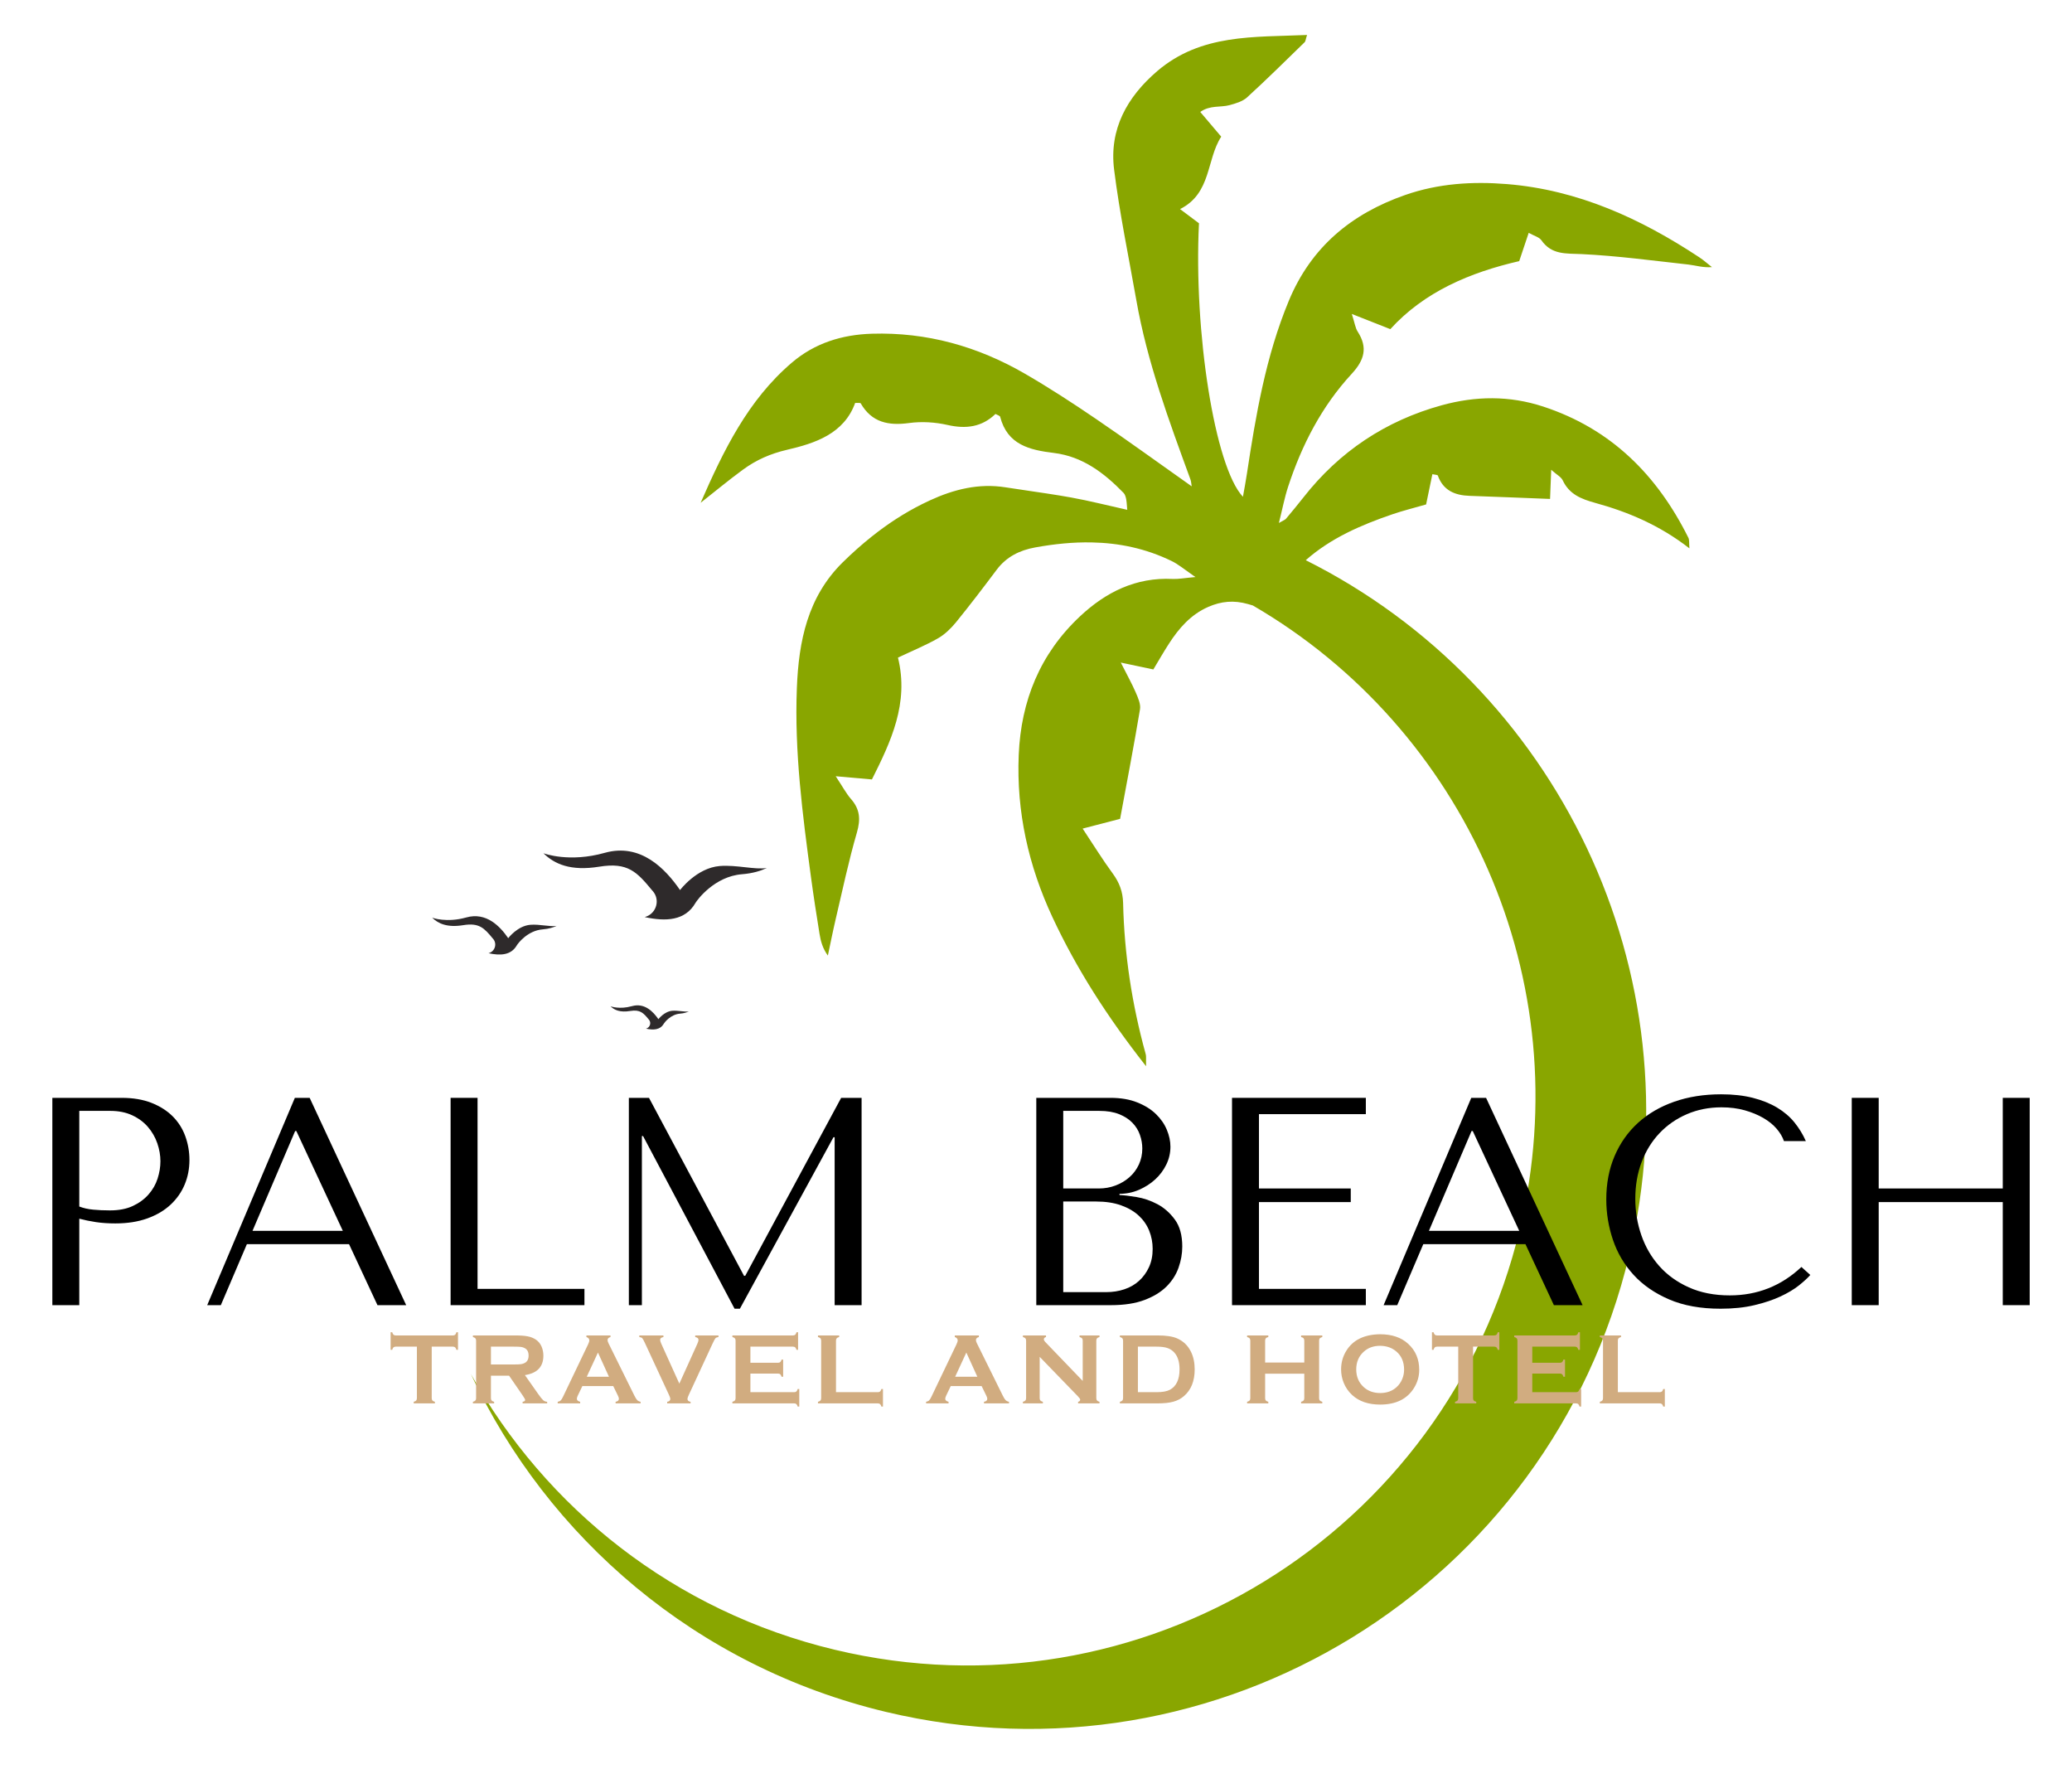 <?xml version="1.0" encoding="UTF-8" standalone="no"?>
<!DOCTYPE svg PUBLIC "-//W3C//DTD SVG 1.1//EN" "http://www.w3.org/Graphics/SVG/1.1/DTD/svg11.dtd">
<svg width="100%" height="100%" viewBox="0 0 1236 1055" version="1.1" xmlns="http://www.w3.org/2000/svg" xmlns:xlink="http://www.w3.org/1999/xlink" xml:space="preserve" xmlns:serif="http://www.serif.com/" style="fill-rule:evenodd;clip-rule:evenodd;stroke-linejoin:round;stroke-miterlimit:2;">
    <g transform="matrix(1,0,0,1,-379,-474)">
        <g>
            <path d="M1350.84,1222.64C1303.61,1420.29 1105.08,1542.22 907.423,1494.98C794.184,1467.92 705.803,1391.19 659.851,1293.42C704.442,1373.31 781.056,1435 877.075,1457.95C1059.18,1501.47 1242.08,1389.14 1285.6,1207.05C1321.23,1057.96 1252.41,908.351 1126.36,835.116C1125.4,834.827 1124.45,834.538 1123.48,834.27C1114.96,831.84 1107.43,832.597 1099.75,835.964C1089.31,840.529 1082.2,848.73 1076.21,858.047C1073.04,862.949 1070.16,868.015 1067,873.262C1061.03,872.007 1055.58,870.854 1047.59,869.164C1051.38,876.662 1054.22,881.719 1056.5,886.999C1057.86,890.153 1059.56,893.893 1059.04,897.029C1055.46,918.496 1051.34,939.847 1047.17,962.378C1040.99,963.963 1033.74,965.846 1024.82,968.178C1031.28,977.889 1036.7,986.711 1042.8,995.007C1046.74,1000.38 1048.8,1005.84 1048.96,1012.54C1049.66,1043.15 1054.28,1073.24 1062.46,1102.76C1062.82,1104.05 1062.55,1105.51 1062.67,1109.92C1039.52,1080.5 1021.22,1051.9 1006.77,1020.93C992.524,990.347 985.285,958.213 986.689,924.296C988.044,891.917 999.426,863.951 1023.21,841.63C1038.65,827.131 1056.6,818.211 1078.55,819.286C1081.9,819.449 1085.29,818.758 1092.12,818.153C1091.59,817.793 1091.09,817.45 1090.59,817.098C1085.08,813.259 1081.71,810.436 1077.87,808.584C1062.4,801.062 1046.47,797.821 1030.26,797.502C1019.13,797.275 1007.85,798.431 996.513,800.492C987.284,802.161 979.342,806.055 973.522,813.839C965.629,824.375 957.645,834.827 949.363,845.036C946.343,848.718 942.722,852.292 938.644,854.638C931.263,858.864 923.346,862.088 914.662,866.211C921.368,893.421 910.423,916.313 899.13,938.864C892.529,938.283 886.469,937.757 877.521,936.959C881.733,943.316 883.779,947.26 886.648,950.541C892.003,956.642 892.446,962.664 890.16,970.53C885.221,987.54 881.566,1004.94 877.506,1022.19C875.82,1029.4 874.387,1036.68 872.843,1043.91C869.711,1039.62 868.575,1035.32 867.863,1030.94C866.046,1019.71 864.304,1008.47 862.78,997.194C857.726,959.729 852.84,922.279 854.35,884.315C855.446,856.363 860.769,829.975 881.721,809.363C887.282,803.904 893.054,798.74 899.094,793.948C908.406,786.531 918.369,779.995 929.121,774.632C930.656,773.868 932.201,773.117 933.775,772.399C948.063,765.827 962.92,762.121 978.834,764.646C989.57,766.351 1000.36,767.762 1011.07,769.522C1013.35,769.893 1015.62,770.291 1017.89,770.696C1028.89,772.686 1039.73,775.46 1051.43,778.06C1051.27,776.263 1051.2,774.906 1051.08,773.747C1051.02,772.993 1050.93,772.332 1050.8,771.686C1050.52,770.39 1050.13,768.882 1049.26,767.997C1037.67,756.077 1024.79,746.235 1007.63,744.139C993.195,742.385 979.9,739.294 975.612,722.551C975.438,721.944 974.134,721.632 972.824,720.888C964.804,728.663 955.304,729.972 944.293,727.463C936.874,725.776 928.765,725.277 921.264,726.301C908.948,727.969 899.019,725.977 892.418,714.536C892.202,714.152 890.824,714.413 889.126,714.315C882.432,732.8 865.068,738.402 848.633,742.223C838.474,744.591 830.107,748.311 822.191,754.106C813.561,760.419 805.357,767.264 796.939,773.874C810.501,742.912 825.047,712.775 851.26,690.371C864.949,678.637 881.246,673.591 899.078,673.032C931.81,672.036 962.158,680.556 990.296,696.826C1004.86,705.251 1018.99,714.459 1032.91,723.935C1051.98,736.915 1070.67,750.486 1089.89,764.057C1089.59,762.461 1089.57,761.115 1089.12,759.924C1076.33,724.903 1063.32,689.952 1056.85,653.032C1052.28,627.071 1046.85,601.238 1043.59,575.121C1040.58,551.109 1051.3,531.839 1069.33,516.397C1095.43,494.087 1126.92,496.264 1158.69,494.855C1157.82,497.597 1157.8,498.65 1157.27,499.163C1145.91,510.211 1134.65,521.368 1122.93,532.059C1120.23,534.513 1116.07,535.745 1112.38,536.721C1106.99,538.176 1100.83,536.606 1094.99,540.769C1099.3,545.845 1103.06,550.26 1107.49,555.515C1098.57,569.224 1101.73,589.275 1082.93,598.705C1087.63,602.213 1091.09,604.823 1094.22,607.158C1091.01,671.798 1103.62,752.433 1120.44,770.288C1121.35,765.12 1122.18,760.828 1122.82,756.516C1128.15,721.397 1134.06,686.502 1147.82,653.373C1161.13,621.331 1185.13,601.497 1217.22,590.299C1236.91,583.421 1257.29,582.116 1277.87,583.788C1320.29,587.224 1357.65,604.32 1392.66,627.447C1395.31,629.186 1397.69,631.34 1400.2,633.308C1394.93,633.745 1390.63,632.299 1386.21,631.784C1365.03,629.451 1343.82,626.572 1322.55,625.546C1313.22,625.1 1304.65,626.126 1298.48,617.297C1297.15,615.405 1294.16,614.702 1290.91,612.855C1288.9,618.821 1287.24,623.835 1285.25,629.742C1256.07,636.446 1228.69,647.932 1208.36,670.304C1200.47,667.189 1194.09,664.678 1185.39,661.246C1187.17,666.813 1187.5,669.621 1188.87,671.757C1195.07,681.307 1192.86,688.799 1185.32,696.958C1167.46,716.292 1155.58,739.331 1147.4,764.26C1145.24,770.84 1143.96,777.706 1141.89,785.907C1144.58,784.324 1145.57,784.055 1146.11,783.408C1149.63,779.232 1153.09,775.018 1156.48,770.723C1177.95,743.312 1205.54,724.914 1239.06,715.694C1259.21,710.167 1279.28,709.845 1299.53,716.471C1340.13,729.776 1367.52,757.331 1386.16,794.722C1386.81,796.009 1386.51,797.782 1386.79,801.047C1369.03,787.246 1350.26,779.328 1330.46,773.894C1322.19,771.597 1315.12,768.813 1311.22,760.503C1310.26,758.453 1307.66,757.154 1304.33,754.194C1304.06,761.018 1303.88,765.758 1303.65,771.569C1287.26,770.95 1271.49,770.255 1255.7,769.728C1246.89,769.443 1239.93,766.561 1236.68,757.607C1236.52,757.173 1235.11,757.193 1233.45,756.81C1232.21,762.846 1230.97,768.859 1229.71,774.855C1222.66,776.898 1216.05,778.516 1209.63,780.707C1190.89,787.125 1172.85,794.905 1157.93,808.102C1307.4,882.886 1391.37,1053.08 1350.84,1222.64Z" style="fill:rgb(137,166,0);"/>
            <path d="M636.534,1277.15L636.534,1307.87C636.534,1308.49 636.672,1308.95 636.95,1309.27C637.226,1309.59 637.721,1309.84 638.434,1310.04L638.434,1310.99L625.788,1310.99L625.788,1310.04C626.501,1309.84 626.995,1309.59 627.273,1309.27C627.55,1308.95 627.688,1308.49 627.688,1307.87L627.688,1277.15L615.102,1277.15C614.509,1277.15 614.053,1277.29 613.737,1277.56C613.42,1277.83 613.163,1278.33 612.966,1279.05L612.015,1279.05L612.015,1268.57L612.966,1268.57C613.183,1269.3 613.445,1269.79 613.752,1270.07C614.058,1270.34 614.509,1270.47 615.102,1270.47L649.09,1270.47C649.703,1270.47 650.169,1270.34 650.485,1270.07C650.802,1269.79 651.059,1269.3 651.257,1268.57L652.207,1268.57L652.207,1279.05L651.257,1279.05C651.059,1278.33 650.802,1277.83 650.485,1277.56C650.169,1277.29 649.703,1277.15 649.09,1277.15L636.534,1277.15Z" style="fill:rgb(209,172,128);fill-rule:nonzero;"/>
            <path d="M671.853,1287.78L685.507,1287.78C687.525,1287.78 688.95,1287.72 689.782,1287.6C690.612,1287.48 691.374,1287.24 692.067,1286.86C693.571,1286.05 694.323,1284.58 694.323,1282.47C694.323,1280.35 693.571,1278.89 692.067,1278.07C691.355,1277.68 690.598,1277.42 689.796,1277.32C688.995,1277.21 687.565,1277.15 685.507,1277.15L671.853,1277.15L671.853,1287.78ZM671.853,1294.46L671.853,1307.9C671.853,1308.5 671.996,1308.96 672.283,1309.29C672.57,1309.61 673.06,1309.86 673.752,1310.04L673.752,1310.99L661.107,1310.99L661.107,1310.04C661.82,1309.84 662.314,1309.59 662.591,1309.27C662.868,1308.95 663.007,1308.5 663.007,1307.9L663.007,1273.59C663.007,1272.98 662.868,1272.51 662.591,1272.2C662.314,1271.88 661.82,1271.62 661.107,1271.42L661.107,1270.47L686.457,1270.47C689.544,1270.47 691.993,1270.65 693.804,1271.01C695.614,1271.37 697.192,1271.99 698.538,1272.88C700.101,1273.91 701.269,1275.3 702.041,1277.06C702.773,1278.77 703.139,1280.59 703.139,1282.53C703.139,1289.14 699.468,1293 692.127,1294.13L699.993,1305.32C701.377,1307.28 702.392,1308.54 703.035,1309.11C703.678,1309.67 704.465,1309.98 705.395,1310.04L705.395,1310.99L690.756,1310.99L690.756,1310.04C691.763,1309.88 692.267,1309.53 692.267,1308.97C692.267,1308.62 691.803,1307.76 690.874,1306.39L682.669,1294.46L671.853,1294.46Z" style="fill:rgb(209,172,128);fill-rule:nonzero;"/>
            <path d="M742.262,1295.11L735.692,1280.68L729.015,1295.11L742.262,1295.11ZM744.807,1300.66L726.392,1300.66L723.665,1306.36C723.288,1307.15 723.101,1307.78 723.101,1308.23C723.101,1309.1 723.762,1309.71 725.085,1310.04L725.085,1310.99L711.683,1310.99L711.683,1310.04C712.474,1309.88 713.078,1309.61 713.494,1309.21C713.909,1308.82 714.384,1308.04 714.919,1306.9L729.82,1275.76C730.295,1274.77 730.532,1273.98 730.532,1273.38C730.532,1272.47 729.958,1271.82 728.811,1271.42L728.811,1270.47L743.177,1270.47L743.177,1271.42C742.009,1271.76 741.426,1272.34 741.426,1273.18C741.426,1273.75 741.614,1274.4 741.99,1275.13L757.425,1306.36C758.078,1307.69 758.652,1308.59 759.147,1309.08C759.641,1309.56 760.305,1309.88 761.136,1310.04L761.136,1310.99L746.22,1310.99L746.22,1310.04C747.53,1309.82 748.185,1309.21 748.185,1308.2C748.185,1307.79 747.987,1307.17 747.591,1306.36L744.807,1300.66Z" style="fill:rgb(209,172,128);fill-rule:nonzero;"/>
            <path d="M784.24,1299.21L794.992,1275.43C795.447,1274.42 795.675,1273.64 795.675,1273.09C795.675,1272.24 795.021,1271.68 793.715,1271.42L793.715,1270.47L807.586,1270.47L807.586,1271.42C806.714,1271.54 806.11,1271.79 805.774,1272.17C805.437,1272.54 804.853,1273.63 804.021,1275.43L789.972,1305.74C789.378,1307.02 789.081,1307.87 789.081,1308.26C789.081,1309.27 789.705,1309.86 790.952,1310.04L790.952,1310.99L776.993,1310.99L776.993,1310.04C778.24,1309.86 778.864,1309.26 778.864,1308.23C778.864,1307.86 778.567,1307.02 777.973,1305.74L763.924,1275.43C763.092,1273.63 762.508,1272.54 762.171,1272.17C761.834,1271.79 761.23,1271.54 760.36,1271.42L760.36,1270.47L774.754,1270.47L774.754,1271.42C773.447,1271.68 772.795,1272.24 772.795,1273.09C772.795,1273.64 773.022,1274.42 773.477,1275.43L784.24,1299.21Z" style="fill:rgb(209,172,128);fill-rule:nonzero;"/>
            <path d="M826.638,1293.21L826.638,1304.31L852.7,1304.31C853.293,1304.31 853.748,1304.17 854.065,1303.9C854.381,1303.62 854.639,1303.13 854.837,1302.41L855.787,1302.41L855.787,1312.89L854.837,1312.89C854.639,1312.18 854.381,1311.68 854.065,1311.41C853.748,1311.13 853.293,1310.99 852.7,1310.99L815.892,1310.99L815.892,1310.04C816.604,1309.84 817.099,1309.59 817.376,1309.27C817.653,1308.95 817.792,1308.49 817.792,1307.87L817.792,1273.59C817.792,1272.98 817.653,1272.51 817.376,1272.2C817.099,1271.88 816.604,1271.62 815.892,1271.42L815.892,1270.47L851.987,1270.47C852.581,1270.47 853.036,1270.33 853.352,1270.05C853.669,1269.77 853.926,1269.28 854.124,1268.57L855.074,1268.57L855.074,1279.05L854.124,1279.05C853.926,1278.35 853.669,1277.86 853.352,1277.57C853.036,1277.29 852.581,1277.15 851.987,1277.15L826.638,1277.15L826.638,1286.77L843.082,1286.77C843.676,1286.77 844.131,1286.63 844.448,1286.35C844.764,1286.08 845.021,1285.58 845.219,1284.87L846.169,1284.87L846.169,1295.11L845.219,1295.11C845.021,1294.42 844.764,1293.93 844.448,1293.64C844.131,1293.36 843.676,1293.21 843.082,1293.21L826.638,1293.21Z" style="fill:rgb(209,172,128);fill-rule:nonzero;"/>
            <path d="M877.688,1304.31L902.592,1304.31C903.206,1304.31 903.671,1304.17 903.988,1303.9C904.304,1303.62 904.561,1303.13 904.759,1302.41L905.709,1302.41L905.709,1312.89L904.759,1312.89C904.561,1312.18 904.304,1311.68 903.988,1311.41C903.671,1311.13 903.206,1310.99 902.592,1310.99L866.943,1310.99L866.943,1310.04C867.655,1309.84 868.149,1309.59 868.427,1309.27C868.704,1308.95 868.842,1308.49 868.842,1307.87L868.842,1273.59C868.842,1272.98 868.704,1272.51 868.427,1272.2C868.149,1271.88 867.655,1271.62 866.943,1271.42L866.943,1270.47L879.588,1270.47L879.588,1271.42C878.875,1271.6 878.38,1271.85 878.104,1272.18C877.826,1272.51 877.688,1272.98 877.688,1273.59L877.688,1304.31Z" style="fill:rgb(209,172,128);fill-rule:nonzero;"/>
            <path d="M962.015,1295.11L955.444,1280.68L948.767,1295.11L962.015,1295.11ZM964.56,1300.66L946.144,1300.66L943.417,1306.36C943.041,1307.15 942.853,1307.78 942.853,1308.23C942.853,1309.1 943.514,1309.71 944.838,1310.04L944.838,1310.99L931.436,1310.99L931.436,1310.04C932.227,1309.88 932.831,1309.61 933.246,1309.21C933.662,1308.82 934.137,1308.04 934.671,1306.9L949.572,1275.76C950.047,1274.77 950.284,1273.98 950.284,1273.38C950.284,1272.47 949.71,1271.82 948.563,1271.42L948.563,1270.47L962.93,1270.47L962.93,1271.42C961.762,1271.76 961.178,1272.34 961.178,1273.18C961.178,1273.75 961.366,1274.4 961.743,1275.13L977.178,1306.36C977.831,1307.69 978.404,1308.59 978.899,1309.08C979.394,1309.56 980.057,1309.88 980.888,1310.04L980.888,1310.99L965.972,1310.99L965.972,1310.04C967.282,1309.82 967.938,1309.21 967.938,1308.2C967.938,1307.79 967.74,1307.17 967.344,1306.36L964.56,1300.66Z" style="fill:rgb(209,172,128);fill-rule:nonzero;"/>
            <path d="M999.198,1283.24L999.198,1307.87C999.198,1308.49 999.336,1308.95 999.614,1309.27C999.89,1309.59 1000.39,1309.84 1001.1,1310.04L1001.1,1310.99L989.195,1310.99L989.195,1310.04C989.907,1309.84 990.401,1309.59 990.679,1309.27C990.956,1308.95 991.095,1308.49 991.095,1307.87L991.095,1273.56C991.095,1272.97 990.956,1272.51 990.679,1272.2C990.401,1271.88 989.907,1271.62 989.195,1271.42L989.195,1270.47L1002.97,1270.47L1002.97,1271.42C1002.12,1271.64 1001.69,1272.1 1001.69,1272.79C1001.69,1273.26 1001.97,1273.79 1002.52,1274.36L1024.87,1297.6L1024.87,1273.56C1024.87,1272.97 1024.74,1272.51 1024.46,1272.2C1024.18,1271.88 1023.69,1271.62 1022.97,1271.42L1022.97,1270.47L1034.88,1270.47L1034.88,1271.42C1034.17,1271.62 1033.67,1271.88 1033.39,1272.2C1033.12,1272.51 1032.98,1272.97 1032.98,1273.56L1032.98,1307.87C1032.98,1308.49 1033.12,1308.95 1033.39,1309.27C1033.67,1309.59 1034.17,1309.84 1034.88,1310.04L1034.88,1310.99L1022.11,1310.99L1022.11,1310.04C1022.94,1309.86 1023.36,1309.44 1023.36,1308.77C1023.36,1308.37 1022.88,1307.68 1021.91,1306.69L999.198,1283.24Z" style="fill:rgb(209,172,128);fill-rule:nonzero;"/>
            <path d="M1057.79,1304.31L1068.9,1304.31C1072.45,1304.31 1075.11,1303.83 1076.9,1302.86C1080.72,1300.78 1082.63,1296.73 1082.63,1290.72C1082.63,1286.36 1081.6,1283.03 1079.54,1280.71C1078.39,1279.43 1077.01,1278.51 1075.38,1277.97C1073.76,1277.42 1071.6,1277.15 1068.9,1277.15L1057.79,1277.15L1057.79,1304.31ZM1048.94,1307.87L1048.94,1273.59C1048.94,1272.98 1048.8,1272.51 1048.53,1272.2C1048.25,1271.88 1047.76,1271.62 1047.04,1271.42L1047.04,1270.47L1069.65,1270.47C1074.6,1270.47 1078.4,1271.04 1081.05,1272.17C1084.86,1273.81 1087.67,1276.52 1089.49,1280.3C1090.93,1283.27 1091.66,1286.74 1091.66,1290.72C1091.66,1297.7 1089.51,1303.03 1085.21,1306.69C1083.41,1308.23 1081.3,1309.34 1078.88,1310C1076.47,1310.66 1073.39,1310.99 1069.65,1310.99L1047.04,1310.99L1047.04,1310.04C1047.76,1309.84 1048.25,1309.59 1048.53,1309.27C1048.8,1308.95 1048.94,1308.49 1048.94,1307.87Z" style="fill:rgb(209,172,128);fill-rule:nonzero;"/>
            <path d="M1157.04,1293.3L1133.68,1293.3L1133.68,1307.9C1133.68,1308.5 1133.82,1308.96 1134.11,1309.29C1134.4,1309.61 1134.89,1309.86 1135.58,1310.04L1135.58,1310.99L1122.93,1310.99L1122.93,1310.04C1123.65,1309.84 1124.14,1309.59 1124.42,1309.27C1124.7,1308.95 1124.83,1308.5 1124.83,1307.9L1124.83,1273.56C1124.83,1272.97 1124.7,1272.51 1124.42,1272.2C1124.14,1271.88 1123.65,1271.62 1122.93,1271.42L1122.93,1270.47L1135.58,1270.47L1135.58,1271.42C1134.87,1271.6 1134.37,1271.85 1134.1,1272.18C1133.82,1272.51 1133.68,1272.97 1133.68,1273.56L1133.68,1286.62L1157.04,1286.62L1157.04,1273.56C1157.04,1272.97 1156.9,1272.51 1156.62,1272.18C1156.35,1271.85 1155.85,1271.6 1155.14,1271.42L1155.14,1270.47L1167.79,1270.47L1167.79,1271.42C1167.07,1271.62 1166.58,1271.88 1166.3,1272.2C1166.02,1272.51 1165.89,1272.97 1165.89,1273.56L1165.89,1307.9C1165.89,1308.5 1166.02,1308.95 1166.3,1309.27C1166.58,1309.59 1167.07,1309.84 1167.79,1310.04L1167.79,1310.99L1155.14,1310.99L1155.14,1310.04C1155.83,1309.86 1156.32,1309.61 1156.61,1309.29C1156.9,1308.96 1157.04,1308.5 1157.04,1307.9L1157.04,1293.3Z" style="fill:rgb(209,172,128);fill-rule:nonzero;"/>
            <path d="M1202.26,1276.65C1198.4,1276.65 1195.18,1277.79 1192.6,1280.09C1189.55,1282.8 1188.03,1286.34 1188.03,1290.73C1188.03,1295.12 1189.55,1298.67 1192.6,1301.38C1195.18,1303.67 1198.42,1304.82 1202.32,1304.82C1206.22,1304.82 1209.45,1303.67 1212,1301.38C1213.53,1300.01 1214.7,1298.34 1215.51,1296.37C1216.22,1294.61 1216.58,1292.79 1216.58,1290.91C1216.58,1286.33 1215.06,1282.72 1212,1280.09C1209.41,1277.83 1206.16,1276.69 1202.26,1276.65ZM1202.23,1269.76C1209.3,1269.76 1214.9,1271.67 1219.04,1275.49C1223.42,1279.49 1225.6,1284.65 1225.6,1290.99C1225.6,1294.86 1224.55,1298.49 1222.46,1301.85C1218.36,1308.42 1211.63,1311.7 1202.29,1311.7C1195.28,1311.7 1189.7,1309.8 1185.57,1305.98C1183.35,1303.94 1181.66,1301.49 1180.52,1298.64C1179.51,1296.13 1179,1293.49 1179,1290.72C1179,1286.66 1180.04,1282.95 1182.12,1279.59C1186.1,1273.16 1192.8,1269.88 1202.23,1269.76Z" style="fill:rgb(209,172,128);fill-rule:nonzero;"/>
            <path d="M1257.72,1277.15L1257.72,1307.87C1257.72,1308.49 1257.86,1308.95 1258.13,1309.27C1258.41,1309.59 1258.9,1309.84 1259.62,1310.04L1259.62,1310.99L1246.97,1310.99L1246.97,1310.04C1247.68,1309.84 1248.18,1309.59 1248.46,1309.27C1248.73,1308.95 1248.87,1308.49 1248.87,1307.87L1248.87,1277.15L1236.29,1277.15C1235.69,1277.15 1235.24,1277.29 1234.92,1277.56C1234.6,1277.83 1234.35,1278.33 1234.15,1279.05L1233.2,1279.05L1233.2,1268.57L1234.15,1268.57C1234.37,1269.3 1234.63,1269.79 1234.94,1270.07C1235.24,1270.34 1235.69,1270.47 1236.29,1270.47L1270.27,1270.47C1270.89,1270.47 1271.35,1270.34 1271.67,1270.07C1271.98,1269.79 1272.24,1269.3 1272.44,1268.57L1273.39,1268.57L1273.39,1279.05L1272.44,1279.05C1272.24,1278.33 1271.98,1277.83 1271.67,1277.56C1271.35,1277.29 1270.89,1277.15 1270.27,1277.15L1257.72,1277.15Z" style="fill:rgb(209,172,128);fill-rule:nonzero;"/>
            <path d="M1293.04,1293.21L1293.04,1304.31L1319.1,1304.31C1319.69,1304.31 1320.15,1304.17 1320.46,1303.9C1320.78,1303.62 1321.04,1303.13 1321.23,1302.41L1322.19,1302.41L1322.19,1312.89L1321.23,1312.89C1321.04,1312.18 1320.78,1311.68 1320.46,1311.41C1320.15,1311.13 1319.69,1310.99 1319.1,1310.99L1282.29,1310.99L1282.29,1310.04C1283,1309.84 1283.5,1309.59 1283.77,1309.27C1284.05,1308.95 1284.19,1308.49 1284.19,1307.87L1284.19,1273.59C1284.19,1272.98 1284.05,1272.51 1283.77,1272.2C1283.5,1271.88 1283,1271.62 1282.29,1271.42L1282.29,1270.47L1318.39,1270.47C1318.98,1270.47 1319.43,1270.33 1319.75,1270.05C1320.07,1269.77 1320.32,1269.28 1320.52,1268.57L1321.47,1268.57L1321.47,1279.05L1320.52,1279.05C1320.32,1278.35 1320.07,1277.86 1319.75,1277.57C1319.43,1277.29 1318.98,1277.15 1318.39,1277.15L1293.04,1277.15L1293.04,1286.77L1309.48,1286.77C1310.07,1286.77 1310.53,1286.63 1310.85,1286.35C1311.16,1286.08 1311.42,1285.58 1311.62,1284.87L1312.57,1284.87L1312.57,1295.11L1311.62,1295.11C1311.42,1294.42 1311.16,1293.93 1310.85,1293.64C1310.53,1293.36 1310.07,1293.21 1309.48,1293.21L1293.04,1293.21Z" style="fill:rgb(209,172,128);fill-rule:nonzero;"/>
            <path d="M1344.09,1304.31L1368.99,1304.31C1369.6,1304.31 1370.07,1304.17 1370.39,1303.9C1370.7,1303.62 1370.96,1303.13 1371.16,1302.41L1372.11,1302.41L1372.11,1312.89L1371.16,1312.89C1370.96,1312.18 1370.7,1311.68 1370.39,1311.41C1370.07,1311.13 1369.6,1310.99 1368.99,1310.99L1333.34,1310.99L1333.34,1310.04C1334.05,1309.84 1334.55,1309.59 1334.82,1309.27C1335.1,1308.95 1335.24,1308.49 1335.24,1307.87L1335.24,1273.59C1335.24,1272.98 1335.1,1272.51 1334.82,1272.2C1334.55,1271.88 1334.05,1271.62 1333.34,1271.42L1333.34,1270.47L1345.99,1270.47L1345.99,1271.42C1345.27,1271.6 1344.78,1271.85 1344.5,1272.18C1344.22,1272.51 1344.09,1272.98 1344.09,1273.59L1344.09,1304.31Z" style="fill:rgb(209,172,128);fill-rule:nonzero;"/>
            <path d="M836.458,991.654C833.133,993.257 828.252,994.884 821.649,995.398C805.177,996.678 794.866,1010.78 793.885,1012.48C787.712,1023.21 776.157,1023.69 763.573,1020.96C763.571,1020.96 763.735,1020.91 764.021,1020.82C770.649,1018.76 772.962,1010.51 768.314,1005.36C768.234,1005.27 768.153,1005.18 768.07,1005.09C758.955,994.094 753.608,988.101 736.466,990.9C719.336,993.675 709.695,989.309 703.175,982.885C703.774,983.113 718.679,988.568 739.708,982.646C761.204,976.593 775.953,992.204 784.662,1004.84C784.662,1004.84 794.567,991.618 808.347,990.506C818.395,989.692 829.568,992.886 836.458,991.654Z" style="fill:rgb(46,42,43);fill-rule:nonzero;"/>
            <path d="M711.006,1026.2C709.154,1027.09 706.437,1027.99 702.761,1028.28C693.591,1028.99 687.85,1036.85 687.304,1037.79C683.867,1043.77 677.434,1044.03 670.428,1042.51C670.427,1042.51 670.518,1042.48 670.677,1042.43C674.367,1041.29 675.655,1036.7 673.068,1033.83C673.023,1033.78 672.978,1033.73 672.932,1033.68C667.857,1027.56 664.88,1024.22 655.337,1025.78C645.8,1027.32 640.432,1024.89 636.803,1021.31C637.136,1021.44 645.434,1024.48 657.142,1021.18C669.109,1017.81 677.321,1026.5 682.169,1033.54C682.169,1033.54 687.683,1026.18 695.355,1025.56C700.95,1025.1 707.17,1026.88 711.006,1026.2Z" style="fill:rgb(46,42,43);fill-rule:nonzero;"/>
            <path d="M789.908,1077.23C788.742,1077.79 787.031,1078.36 784.717,1078.54C778.944,1078.99 775.329,1083.93 774.986,1084.53C772.822,1088.29 768.772,1088.46 764.361,1087.5C764.361,1087.5 764.418,1087.48 764.518,1087.45C766.841,1086.73 767.652,1083.84 766.023,1082.03C765.995,1082 765.967,1081.97 765.938,1081.94C762.743,1078.09 760.869,1075.98 754.86,1076.97C748.856,1077.94 745.477,1076.41 743.192,1074.16C743.402,1074.24 748.626,1076.15 755.997,1074.07C763.531,1071.95 768.701,1077.42 771.753,1081.85C771.753,1081.85 775.225,1077.22 780.055,1076.83C783.576,1076.54 787.493,1077.66 789.908,1077.23Z" style="fill:rgb(46,42,43);fill-rule:nonzero;"/>
            <path d="M426.299,1193.59C428.772,1194.54 431.537,1195.16 434.601,1195.45C437.662,1195.74 441.018,1195.89 444.669,1195.89C449.968,1195.89 454.5,1195.01 458.27,1193.24C462.037,1191.47 465.158,1189.18 467.631,1186.35C470.104,1183.53 471.898,1180.38 473.019,1176.9C474.136,1173.43 474.697,1169.99 474.697,1166.57C474.697,1163.04 474.078,1159.48 472.842,1155.88C471.605,1152.29 469.75,1149.06 467.278,1146.17C464.805,1143.28 461.684,1140.96 457.916,1139.19C454.146,1137.43 449.791,1136.54 444.845,1136.54L426.299,1136.54L426.299,1193.59ZM426.299,1252.41L410.226,1252.41L410.226,1128.77L451.558,1128.77C458.385,1128.77 464.333,1129.77 469.397,1131.77C474.459,1133.78 478.671,1136.45 482.027,1139.81C485.383,1143.17 487.883,1147.11 489.533,1151.64C491.181,1156.18 492.006,1160.92 492.006,1165.86C492.006,1171.05 491.062,1175.9 489.18,1180.43C487.295,1184.97 484.499,1188.97 480.79,1192.45C477.081,1195.92 472.458,1198.66 466.924,1200.66C461.388,1202.66 455.03,1203.66 447.848,1203.66C443.609,1203.66 439.723,1203.4 436.19,1202.87C432.658,1202.34 429.36,1201.66 426.299,1200.84L426.299,1252.41Z" style="fill-rule:nonzero;"/>
            <path d="M555.771,1148.55L555.064,1148.55L529.629,1208.08L583.502,1208.08L555.771,1148.55ZM526.273,1216.03L510.73,1252.41L502.604,1252.41L554.887,1128.77L563.719,1128.77L621.301,1252.41L604.168,1252.41L587.211,1216.03L526.273,1216.03Z" style="fill-rule:nonzero;"/>
            <path d="M647.796,1252.41L647.796,1128.77L663.87,1128.77L663.87,1242.7L727.633,1242.7L727.633,1252.41L647.796,1252.41Z" style="fill-rule:nonzero;"/>
            <path d="M822.839,1234.93L823.545,1234.93L880.774,1128.77L892.962,1128.77L892.962,1252.41L876.888,1252.41L876.888,1152.26L876.181,1152.26L820.366,1254.53L817.187,1254.53L762.607,1151.56L761.9,1151.56L761.9,1252.41L754.129,1252.41L754.129,1128.77L766.139,1128.77L822.839,1234.93Z" style="fill-rule:nonzero;"/>
            <path d="M1038.94,1244.64C1042.72,1244.64 1046.3,1244.08 1049.67,1242.96C1053.03,1241.85 1055.96,1240.17 1058.44,1237.93C1060.92,1235.69 1062.9,1232.98 1064.37,1229.8C1065.85,1226.62 1066.59,1222.98 1066.59,1218.85C1066.59,1215.08 1065.91,1211.49 1064.55,1208.08C1063.19,1204.66 1061.12,1201.66 1058.35,1199.07C1055.57,1196.48 1052.06,1194.42 1047.8,1192.89C1043.55,1191.36 1038.53,1190.59 1032.74,1190.59L1013.25,1190.59L1013.25,1244.64L1038.94,1244.64ZM1034.44,1182.82C1037.98,1182.82 1041.3,1182.23 1044.42,1181.05C1047.54,1179.88 1050.31,1178.23 1052.72,1176.11C1055.14,1173.99 1057.02,1171.46 1058.38,1168.51C1059.73,1165.57 1060.41,1162.39 1060.41,1158.97C1060.41,1156.27 1059.94,1153.56 1058.99,1150.85C1058.05,1148.14 1056.55,1145.73 1054.49,1143.61C1052.43,1141.49 1049.78,1139.78 1046.54,1138.49C1043.3,1137.19 1039.39,1136.54 1034.8,1136.54L1013.25,1136.54L1013.25,1182.82L1034.44,1182.82ZM997.173,1128.77L1041.43,1128.77C1047.57,1128.77 1052.91,1129.68 1057.45,1131.51C1061.99,1133.33 1065.71,1135.66 1068.6,1138.49C1071.49,1141.31 1073.65,1144.43 1075.06,1147.85C1076.48,1151.26 1077.19,1154.62 1077.19,1157.91C1077.19,1161.68 1076.36,1165.24 1074.71,1168.6C1073.06,1171.96 1070.86,1174.9 1068.09,1177.43C1065.32,1179.97 1062.11,1182.02 1058.46,1183.61C1054.81,1185.2 1050.93,1186 1046.81,1186L1046.81,1186.71C1049.4,1186.82 1052.81,1187.24 1057.05,1187.94C1061.29,1188.65 1065.41,1190.06 1069.42,1192.18C1073.42,1194.3 1076.89,1197.36 1079.84,1201.37C1082.78,1205.37 1084.25,1210.73 1084.25,1217.44C1084.25,1221.68 1083.51,1225.89 1082.03,1230.07C1080.55,1234.25 1078.16,1237.99 1074.85,1241.29C1071.54,1244.58 1067.17,1247.26 1061.73,1249.32C1056.29,1251.38 1049.61,1252.41 1041.69,1252.41L997.173,1252.41L997.173,1128.77Z" style="fill-rule:nonzero;"/>
            <path d="M1193.76,1128.77L1193.76,1138.49L1130,1138.49L1130,1182.82L1184.76,1182.82L1184.76,1190.94L1130,1190.94L1130,1242.7L1193.76,1242.7L1193.76,1252.41L1113.93,1252.41L1113.93,1128.77L1193.76,1128.77Z" style="fill-rule:nonzero;"/>
            <path d="M1257.53,1148.55L1256.82,1148.55L1231.39,1208.08L1285.26,1208.08L1257.53,1148.55ZM1228.03,1216.03L1212.49,1252.41L1204.36,1252.41L1256.65,1128.77L1265.48,1128.77L1323.06,1252.41L1305.93,1252.41L1288.97,1216.03L1228.03,1216.03Z" style="fill-rule:nonzero;"/>
            <path d="M1458.89,1234.4C1457.36,1236.16 1455.12,1238.22 1452.18,1240.58C1449.23,1242.93 1445.55,1245.14 1441.14,1247.2C1436.72,1249.26 1431.54,1251 1425.59,1252.41C1419.65,1253.83 1412.9,1254.53 1405.37,1254.53C1393.47,1254.53 1383.23,1252.68 1374.64,1248.97C1366.04,1245.26 1358.97,1240.37 1353.44,1234.31C1347.9,1228.24 1343.81,1221.3 1341.16,1213.47C1338.51,1205.64 1337.19,1197.6 1337.19,1189.36C1337.19,1179.82 1338.84,1171.19 1342.14,1163.48C1345.43,1155.77 1350.08,1149.17 1356.09,1143.7C1362.09,1138.22 1369.31,1134.01 1377.73,1131.07C1386.14,1128.12 1395.48,1126.65 1405.72,1126.65C1412.79,1126.65 1419.09,1127.36 1424.62,1128.77C1430.16,1130.18 1434.98,1132.13 1439.11,1134.6C1443.23,1137.07 1446.67,1140.02 1449.44,1143.43C1452.2,1146.85 1454.47,1150.56 1456.24,1154.56L1443.17,1154.56C1442.34,1152.09 1440.9,1149.64 1438.84,1147.23C1436.78,1144.82 1434.13,1142.67 1430.89,1140.78C1427.65,1138.9 1423.94,1137.37 1419.77,1136.19C1415.58,1135.01 1410.96,1134.42 1405.9,1134.42C1398.48,1134.42 1391.62,1135.78 1385.32,1138.49C1379.02,1141.19 1373.58,1144.96 1368.98,1149.79C1364.39,1154.62 1360.83,1160.36 1358.3,1167.01C1355.76,1173.66 1354.5,1181 1354.5,1189C1354.5,1196.54 1355.71,1203.78 1358.12,1210.73C1360.53,1217.68 1364.1,1223.8 1368.81,1229.1C1373.52,1234.4 1379.4,1238.64 1386.47,1241.81C1393.54,1244.99 1401.66,1246.58 1410.85,1246.58C1427.33,1246.58 1441.58,1240.93 1453.59,1229.63L1458.89,1234.4Z" style="fill-rule:nonzero;"/>
            <path d="M1499.69,1252.41L1483.62,1252.41L1483.62,1128.77L1499.69,1128.77L1499.69,1182.82L1573.7,1182.82L1573.7,1128.77L1589.77,1128.77L1589.77,1252.41L1573.7,1252.41L1573.7,1190.94L1499.69,1190.94L1499.69,1252.41Z" style="fill-rule:nonzero;"/>
        </g>
    </g>
</svg>
